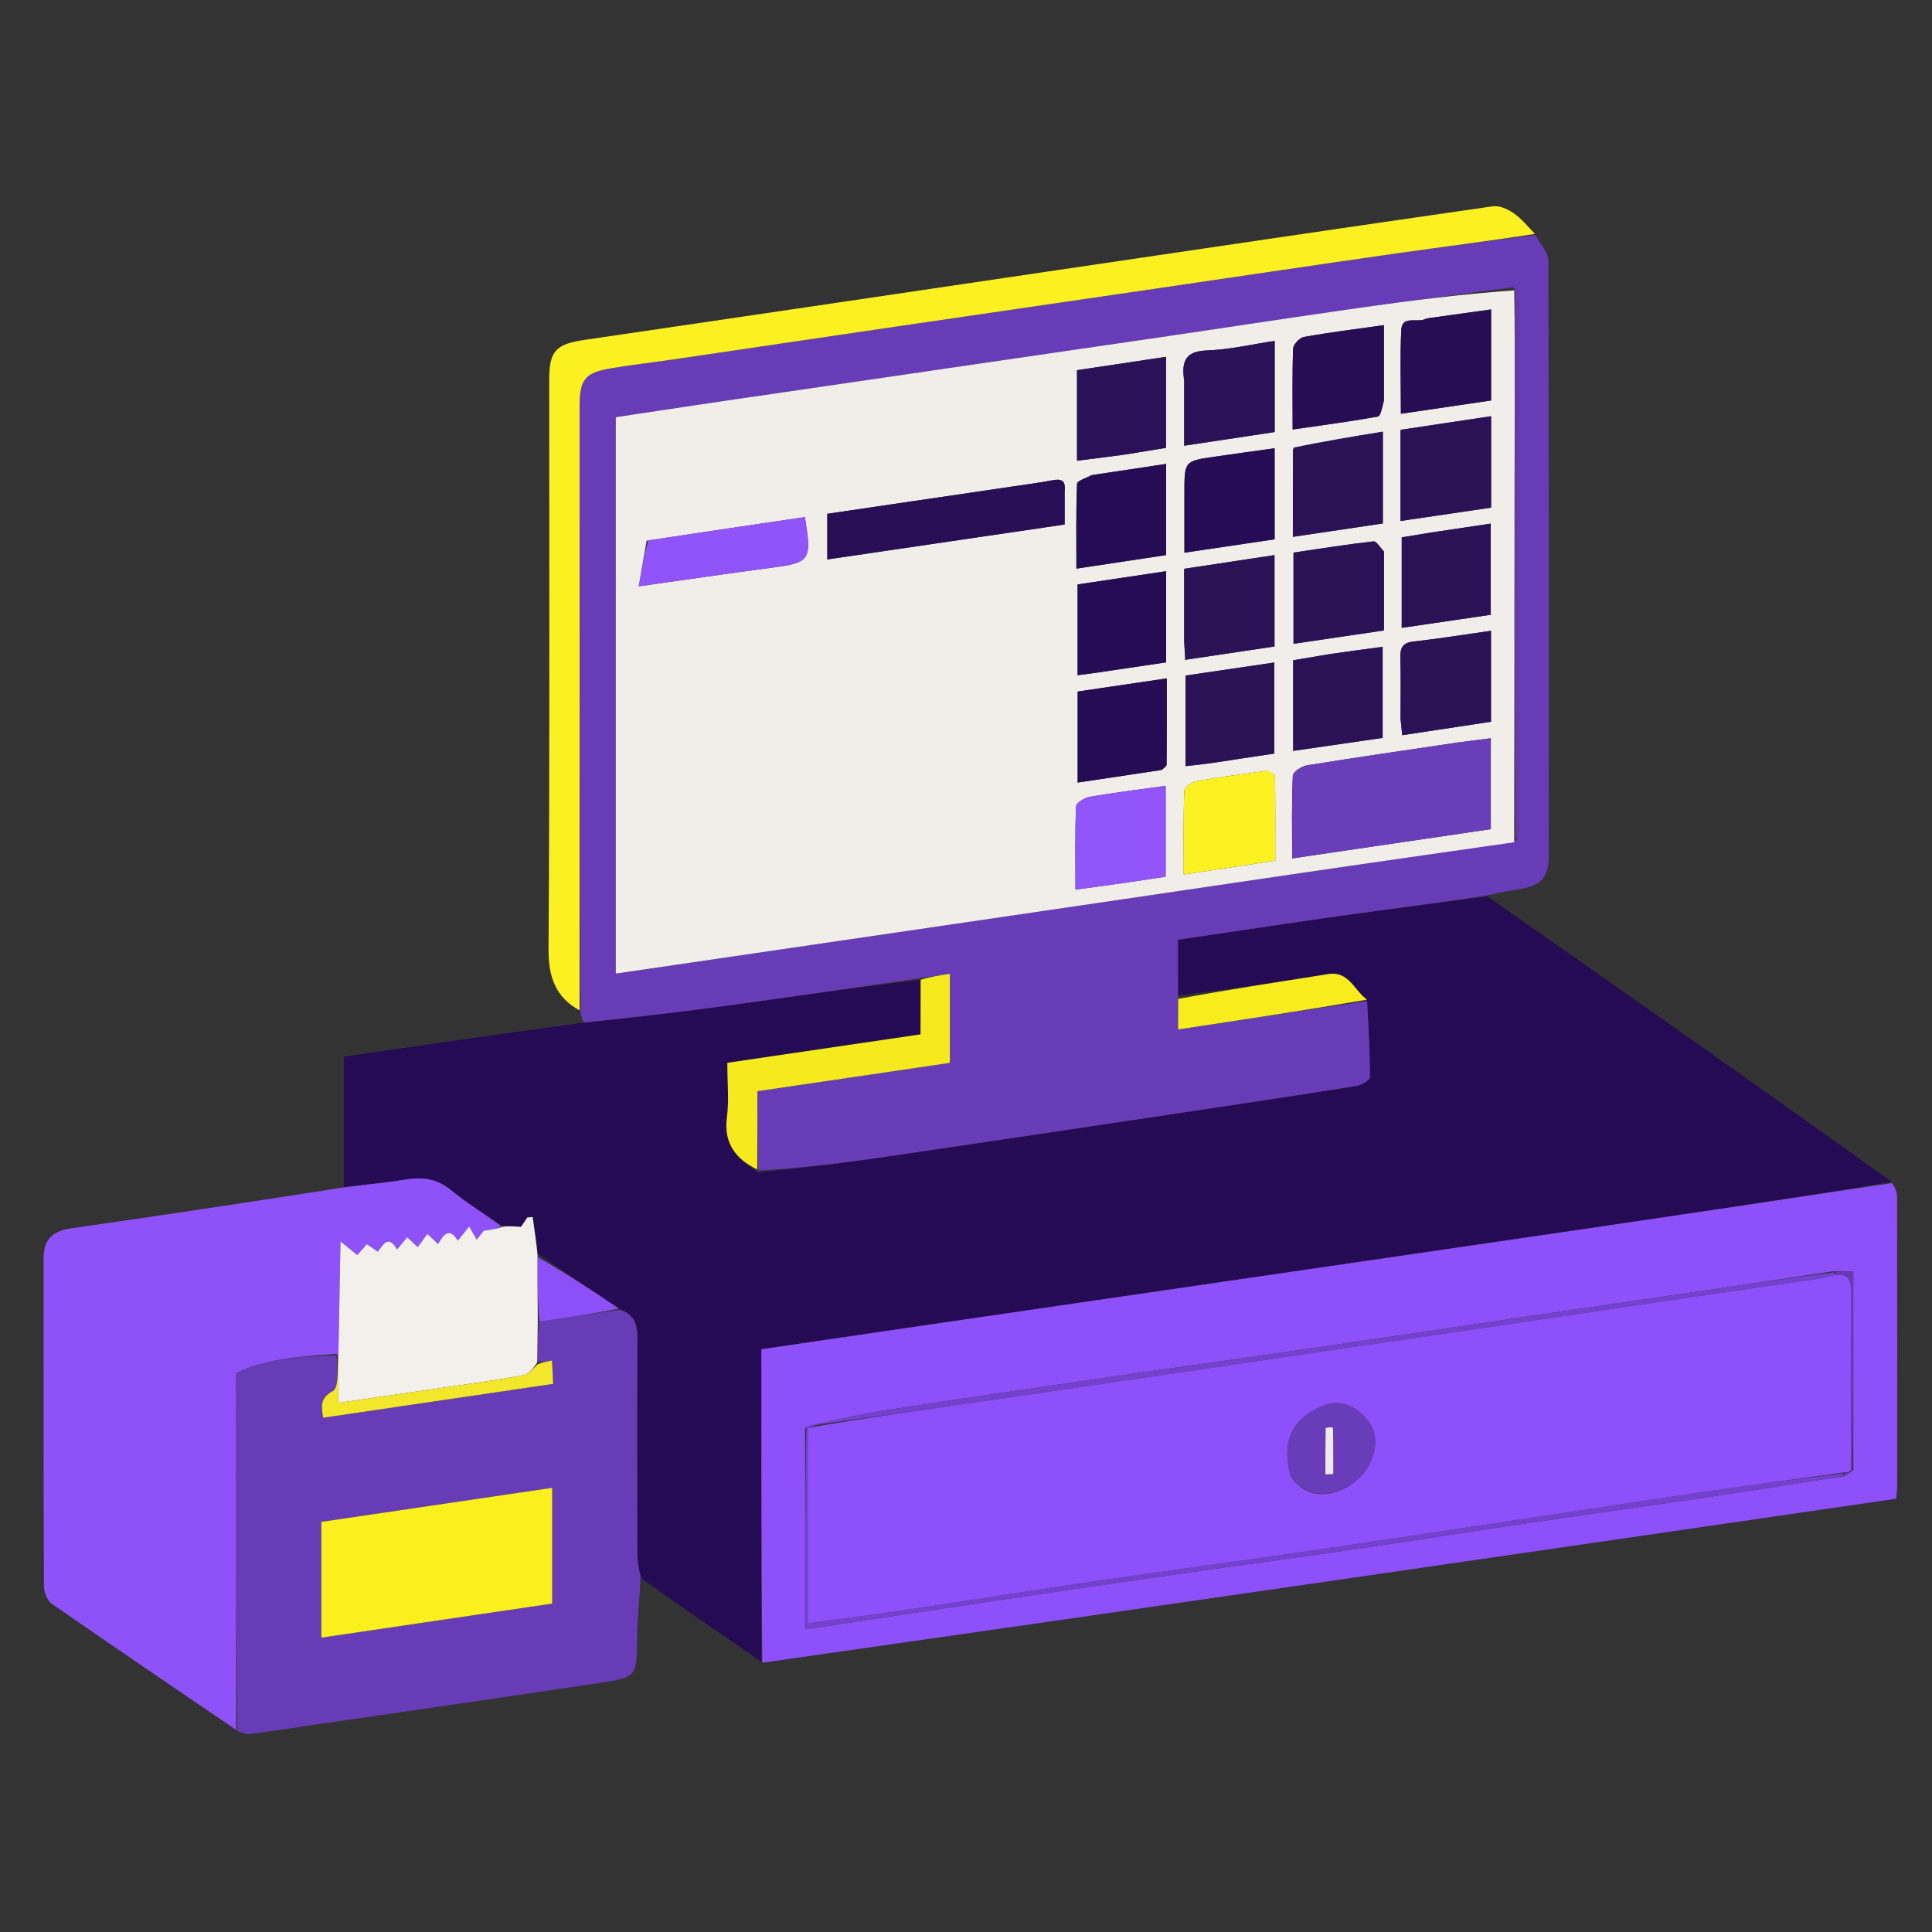 <svg version="1.1" id="Layer_1" xmlns="http://www.w3.org/2000/svg" xmlns:xlink="http://www.w3.org/1999/xlink" x="0px" y="0px"
	 width="100%" viewBox="0 0 500 500" enable-background="new 0 0 500 500" xml:space="preserve">
<rect x="0" y="0" width="500" height="500" fill="#333333" stroke="none"/>
<path opacity="0" stroke="none"
	d="
M276,501
	C184,501 92.5,501 1,501
	C1,334.333 1,167.667 1,1
	C167.667,1 334.333,1 501,1
	C501,167.667 501,334.333 501,501
	C426.167,501 351.333,501 276,501
M61.694,448.268
	C62.786,448.443 63.92,448.903 64.965,448.752
	C95.01,444.399 125.055,440.043 155.078,435.546
	C164.877,434.078 164.739,433.896 164.897,423.777
	C164.975,418.758 165.547,413.745 166.475,409.133
	C176.661,416.109 186.848,423.086 197.517,430.571
	C295.187,416.347 392.857,402.124 490.692,387.876
	C490.817,386.545 490.985,385.58 490.986,384.615
	C491.001,359.632 491.012,334.65 490.958,309.667
	C490.955,308.452 490.357,307.238 489.788,305.387
	C454.841,280.92 419.894,256.454 385.441,231.352
	C388.063,230.936 390.688,230.54 393.305,230.101
	C398.857,229.171 400.823,227.078 400.827,221.511
	C400.864,170.138 400.892,118.766 400.7,67.394
	C400.692,65.193 398.516,63 397.142,60.278
	C395.346,58.543 393.726,56.549 391.694,55.158
	C390.187,54.126 388.038,53.144 386.354,53.386
	C347.489,58.978 308.648,64.735 269.803,70.472
	C230.302,76.306 190.807,82.184 151.297,87.962
	C143.911,89.042 142.133,90.793 142.132,98.203
	C142.126,147.367 142.289,196.533 141.958,245.695
	C141.909,253.009 143.928,258.189 150.387,262.357
	C150.479,263.058 150.571,263.759 149.823,264.598
	C129.618,267.538 109.414,270.478 88.973,273.452
	C88.973,284.928 88.973,296.049 88.295,307.548
	C64.986,311.023 41.69,314.588 18.357,317.901
	C13.469,318.595 11.275,320.903 11.278,325.699
	C11.294,353.977 11.251,382.256 11.372,410.534
	C11.379,412.086 12.249,414.255 13.446,415.087
	C29.263,426.072 45.21,436.869 61.694,448.268
z"/>
<path fill="#250B53" opacity="1" stroke="none"
	d="
M88.973,307.169
	C88.973,296.049 88.973,284.928 88.973,273.452
	C109.414,270.478 129.618,267.538 150.685,264.704
	C163.384,263.355 175.237,262.025 187.052,260.417
	C204.146,258.09 221.212,255.562 238.265,253.578
	C238.24,258.626 238.24,263.216 238.24,267.694
	C221.069,270.221 204.703,272.629 188.234,275.052
	C188.234,280.22 188.708,284.769 188.124,289.177
	C187.215,296.048 190.606,300.04 196.242,303.401
	C206.679,302.344 216.87,301.168 227.016,299.688
	C253.255,295.862 279.476,291.916 305.7,287.991
	C320.778,285.734 335.856,283.47 350.911,281.066
	C352.267,280.849 354.548,279.579 354.548,278.797
	C354.55,272.212 354.121,265.627 353.763,258.708
	C350.426,256.236 349.049,251.245 343.767,252.088
	C330.833,254.154 317.877,256.085 304.895,257.6
	C304.859,252.552 304.859,247.975 304.859,243.204
	C319.412,241.062 333.276,238.947 347.163,236.998
	C359.744,235.233 372.351,233.65 384.947,231.987
	C419.894,256.454 454.841,280.92 489.541,305.86
	C462.986,310.225 436.682,314.14 410.37,318.004
	C379.61,322.521 348.844,326.996 318.08,331.487
	C289.454,335.666 260.828,339.838 232.203,344.021
	C220.578,345.72 208.957,347.439 197.034,349.192
	C197.034,376.463 197.034,403.263 197.034,430.063
	C186.848,423.086 176.661,416.109 166.041,408.565
	C165.377,406.045 164.951,404.093 164.945,402.14
	C164.895,383.495 164.864,364.849 164.959,346.203
	C164.978,342.622 164.001,340.032 160.178,338.651
	C153.097,333.853 146.185,329.369 139.229,324.459
	C138.741,321.009 138.296,317.986 137.852,314.963
	C137.389,315.01 136.927,315.056 136.465,315.103
	C135.756,316.145 135.047,317.187 134.827,317.511
	C132.802,317.372 131.412,317.278 129.699,317.048
	C125.155,313.979 120.727,311.296 116.773,308.038
	C113.071,304.986 109.232,304.537 104.735,305.296
	C99.524,306.175 94.23,306.566 88.973,307.169
z"/>
<path fill="#683CB6" opacity="1" stroke="none"
	d="
M385.194,231.669
	C372.351,233.65 359.744,235.233 347.163,236.998
	C333.276,238.947 319.412,241.062 304.859,243.204
	C304.859,247.975 304.859,252.552 304.874,258.046
	C304.888,261.226 304.888,263.49 304.888,266.42
	C321.625,263.896 337.723,261.469 353.821,259.042
	C354.121,265.627 354.55,272.212 354.548,278.797
	C354.548,279.579 352.267,280.849 350.911,281.066
	C335.856,283.47 320.778,285.734 305.7,287.991
	C279.476,291.916 253.255,295.862 227.016,299.688
	C216.87,301.168 206.679,302.344 196.264,302.92
	C196.019,295.581 196.019,288.98 196.019,282.402
	C213.059,279.894 229.417,277.487 245.827,275.073
	C245.827,267.159 245.827,259.711 245.827,252.03
	C243.163,252.415 240.727,252.767 238.29,253.12
	C221.212,255.562 204.146,258.09 187.052,260.417
	C175.237,262.025 163.384,263.355 151.105,264.635
	C150.571,263.759 150.479,263.058 150.195,261.684
	C150.002,209.027 150.001,157.042 150.004,105.057
	C150.005,98.26 151.392,96.456 157.96,95.346
	C163.356,94.433 168.802,93.818 174.219,93.023
	C193.587,90.179 212.95,87.304 232.318,84.461
	C253.824,81.304 275.333,78.173 296.84,75.024
	C318.343,71.876 339.836,68.662 361.35,65.589
	C373.333,63.877 385.349,62.391 397.35,60.804
	C398.516,63 400.692,65.193 400.7,67.394
	C400.892,118.766 400.864,170.138 400.827,221.511
	C400.823,227.078 398.857,229.171 393.305,230.101
	C390.688,230.54 388.063,230.936 385.194,231.669
M392.523,217.446
	C392.682,216.311 392.979,215.176 392.98,214.042
	C393.003,169.127 393.008,124.212 392.965,79.298
	C392.964,77.878 392.442,76.458 391.735,74.338
	C378.638,76.076 365.528,77.717 352.449,79.577
	C335.728,81.954 319.036,84.527 302.326,86.982
	C282.661,89.871 262.99,92.722 243.321,95.593
	C224.149,98.392 204.976,101.182 185.807,104
	C176.873,105.313 167.948,106.683 159.371,107.973
	C159.371,156.46 159.371,204.146 159.371,251.964
	C170.971,250.265 182.108,248.632 193.244,247.001
	C210.288,244.505 227.332,242.013 244.374,239.513
	C261.417,237.013 278.458,234.508 295.5,232.002
	C312.538,229.496 329.572,226.968 346.613,224.486
	C361.694,222.29 376.782,220.143 392.523,217.446
z"/>
<path fill="#8E50F9" opacity="1" stroke="none"
	d="
M197.276,430.317
	C197.034,403.263 197.034,376.463 197.034,349.192
	C208.957,347.439 220.578,345.72 232.203,344.021
	C260.828,339.838 289.454,335.666 318.08,331.487
	C348.844,326.996 379.61,322.521 410.37,318.004
	C436.682,314.14 462.986,310.225 489.665,306.179
	C490.357,307.238 490.955,308.452 490.958,309.667
	C491.012,334.65 491.001,359.632 490.986,384.615
	C490.985,385.58 490.817,386.545 490.692,387.876
	C392.857,402.124 295.187,416.347 197.276,430.317
M479.633,380.449
	C479.633,363.47 479.633,346.492 479.633,329.067
	C477.932,329.067 476.481,329.067 474.187,329.027
	C463.231,330.676 452.279,332.35 441.318,333.965
	C426.102,336.208 410.876,338.39 395.659,340.626
	C376.839,343.393 358.029,346.228 339.203,348.96
	C322.014,351.454 304.805,353.806 287.616,356.302
	C267.976,359.154 248.337,362.017 228.724,365.046
	C222.089,366.071 215.534,367.618 208.365,369.543
	C208.365,386.807 208.365,404.071 208.365,421.438
	C209.064,421.438 209.551,421.499 210.018,421.429
	C226.21,418.992 242.395,416.512 258.591,414.106
	C274.458,411.749 290.33,409.432 306.21,407.164
	C320.947,405.059 335.706,403.112 350.437,400.968
	C365.164,398.825 379.862,396.477 394.585,394.306
	C411.439,391.821 428.315,389.483 445.166,386.982
	C455.797,385.405 466.4,383.646 477.617,381.954
	C478.08,381.639 478.543,381.324 479.633,380.449
z"/>
<path fill="#8F52F9" opacity="1" stroke="none"
	d="
M88.634,307.358
	C94.23,306.566 99.524,306.175 104.735,305.296
	C109.232,304.537 113.071,304.986 116.773,308.038
	C120.727,311.296 125.155,313.979 129.706,317.358
	C128.759,317.989 127.483,318.173 125.19,318.506
	C125.244,318.435 124.457,319.452 123.372,320.851
	C122.669,319.61 122.11,318.625 121.425,317.417
	C120.142,319.012 119.439,319.885 118.496,321.057
	C116.183,317.373 114.673,319.729 113.373,321.958
	C112.234,320.882 111.429,320.122 110.598,319.336
	C109.743,320.517 108.992,321.553 108.108,322.771
	C107.091,321.812 106.243,321.012 105.38,320.199
	C104.418,321.359 103.71,322.214 102.752,323.37
	C100.531,319.447 99.16,322.08 97.79,323.951
	C96.705,323.204 95.817,322.594 94.956,322.002
	C94.012,323.06 93.22,323.949 92.453,324.809
	C91.241,323.825 90.404,323.146 88.122,321.294
	C87.921,332.21 87.746,341.72 87.58,351.059
	C87.59,350.889 87.425,350.59 87.006,350.401
	C77.796,351.052 68.931,351.538 61.125,355.347
	C61.125,386.302 61.125,417.007 61.125,447.713
	C45.21,436.869 29.263,426.072 13.446,415.087
	C12.249,414.255 11.379,412.086 11.372,410.534
	C11.251,382.256 11.294,353.977 11.278,325.699
	C11.275,320.903 13.469,318.595 18.357,317.901
	C41.69,314.588 64.986,311.023 88.634,307.358
z"/>
<path fill="#683CB6" opacity="1" stroke="none"
	d="
M61.409,447.991
	C61.125,417.007 61.125,386.302 61.125,355.347
	C68.931,351.538 77.796,351.052 87.113,350.788
	C87.216,354.353 87.767,359.074 86.168,359.974
	C82.676,361.938 83.193,363.957 83.627,366.912
	C103.594,363.971 123.269,361.074 143.163,358.145
	C143.044,355.815 142.955,354.055 142.855,352.104
	C141.342,352.378 140.215,352.582 139.058,352.283
	C139.077,348.522 139.126,345.265 139.594,342
	C146.79,340.983 153.568,339.975 160.346,338.966
	C164.001,340.032 164.978,342.622 164.959,346.203
	C164.864,364.849 164.895,383.495 164.945,402.14
	C164.951,404.093 165.377,406.045 165.751,408.363
	C165.547,413.745 164.975,418.758 164.897,423.777
	C164.739,433.896 164.877,434.078 155.078,435.546
	C125.055,440.043 95.01,444.399 64.965,448.752
	C63.92,448.903 62.786,448.443 61.409,447.991
M83.157,409.497
	C83.157,414.122 83.157,418.747 83.157,423.821
	C103.492,420.822 123.266,417.907 142.907,415.01
	C142.907,404.674 142.907,395.073 142.907,385.045
	C122.831,388.007 103.066,390.923 83.157,393.86
	C83.157,399.202 83.157,403.852 83.157,409.497
z"/>
<path fill="#FBF122" opacity="1" stroke="none"
	d="
M397.246,60.541
	C385.349,62.391 373.333,63.877 361.35,65.589
	C339.836,68.662 318.343,71.876 296.84,75.024
	C275.333,78.173 253.824,81.304 232.318,84.461
	C212.95,87.304 193.587,90.179 174.219,93.023
	C168.802,93.818 163.356,94.433 157.96,95.346
	C151.392,96.456 150.005,98.26 150.004,105.057
	C150.001,157.042 150.002,209.027 149.994,261.476
	C143.928,258.189 141.909,253.009 141.958,245.695
	C142.289,196.533 142.126,147.367 142.132,98.203
	C142.133,90.793 143.911,89.042 151.297,87.962
	C190.807,82.184 230.302,76.306 269.803,70.472
	C308.648,64.735 347.489,58.978 386.354,53.386
	C388.038,53.144 390.187,54.126 391.694,55.158
	C393.726,56.549 395.346,58.543 397.246,60.541
z"/>
<path fill="#F3F0EB" opacity="1" stroke="none"
	d="
M139.176,342.007
	C139.126,345.265 139.077,348.522 139.027,352.627
	C137.857,354.312 136.782,355.661 135.499,355.9
	C129.619,356.997 123.685,357.805 117.764,358.675
	C107.946,360.117 98.122,361.527 87.571,363.057
	C87.571,358.763 87.571,354.997 87.571,351.23
	C87.746,341.72 87.921,332.21 88.122,321.294
	C90.404,323.146 91.241,323.825 92.453,324.809
	C93.22,323.949 94.012,323.06 94.956,322.002
	C95.817,322.594 96.705,323.204 97.79,323.951
	C99.16,322.08 100.531,319.447 102.752,323.37
	C103.71,322.214 104.418,321.359 105.38,320.199
	C106.243,321.012 107.091,321.812 108.108,322.771
	C108.992,321.553 109.743,320.517 110.598,319.336
	C111.429,320.122 112.234,320.882 113.373,321.958
	C114.673,319.729 116.183,317.373 118.496,321.057
	C119.439,319.885 120.142,319.012 121.425,317.417
	C122.11,318.625 122.669,319.61 123.372,320.851
	C124.457,319.452 125.244,318.435 125.19,318.506
	C127.483,318.173 128.759,317.989 130.029,317.493
	C131.412,317.278 132.802,317.372 134.827,317.511
	C135.047,317.187 135.756,316.145 136.465,315.103
	C136.927,315.056 137.389,315.01 137.852,314.963
	C138.296,317.986 138.741,321.009 139.125,324.921
	C139.102,331.21 139.139,336.608 139.176,342.007
z"/>
<path fill="#F5EA1E" opacity="1" stroke="none"
	d="
M238.265,253.578
	C240.727,252.767 243.163,252.415 245.827,252.03
	C245.827,259.711 245.827,267.159 245.827,275.073
	C229.417,277.487 213.059,279.894 196.019,282.402
	C196.019,288.98 196.019,295.581 195.997,302.663
	C190.606,300.04 187.215,296.048 188.124,289.177
	C188.708,284.769 188.234,280.22 188.234,275.052
	C204.703,272.629 221.069,270.221 238.24,267.694
	C238.24,263.216 238.24,258.626 238.265,253.578
z"/>
<path fill="#F6EC1E" opacity="1" stroke="none"
	d="
M353.763,258.708
	C337.723,261.469 321.625,263.896 304.888,266.42
	C304.888,263.49 304.888,261.226 304.909,258.516
	C317.877,256.085 330.833,254.154 343.767,252.088
	C349.049,251.245 350.426,256.236 353.763,258.708
z"/>
<path fill="#8D4FF8" opacity="1" stroke="none"
	d="
M139.594,342
	C139.139,336.608 139.102,331.21 139.169,325.348
	C146.185,329.369 153.097,333.853 160.178,338.651
	C153.568,339.975 146.79,340.983 139.594,342
z"/>
<path fill="#F1EEEA" opacity="1" stroke="none"
	d="
M391.867,217.974
	C376.782,220.143 361.694,222.29 346.613,224.486
	C329.572,226.968 312.538,229.496 295.5,232.002
	C278.458,234.508 261.417,237.013 244.374,239.513
	C227.332,242.013 210.288,244.505 193.244,247.001
	C182.108,248.632 170.971,250.265 159.371,251.964
	C159.371,204.146 159.371,156.46 159.371,107.973
	C167.948,106.683 176.873,105.313 185.807,104
	C204.976,101.182 224.149,98.392 243.321,95.593
	C262.99,92.722 282.661,89.871 302.326,86.982
	C319.036,84.527 335.728,81.954 352.449,79.577
	C365.528,77.717 378.638,76.076 391.885,75.151
	C392.027,83.77 392.018,91.577 392.009,99.383
	C391.962,138.914 391.915,178.444 391.867,217.974
M377.703,192.089
	C364.556,194.05 351.399,195.947 338.278,198.064
	C336.881,198.29 334.623,199.759 334.578,200.734
	C334.256,207.677 334.406,214.641 334.406,222.155
	C351.96,219.571 368.955,217.069 385.818,214.586
	C385.818,206.4 385.818,198.819 385.818,191.061
	C383.174,191.405 380.876,191.703 377.703,192.089
M275.527,126.896
	C275.867,124.232 274.554,123.87 272.27,124.308
	C268.684,124.996 265.054,125.461 261.439,125.995
	C245.691,128.32 229.943,130.637 214.105,132.969
	C214.105,137.068 214.105,140.823 214.105,144.785
	C234.697,141.753 254.993,138.765 275.528,135.742
	C275.528,132.735 275.528,130.252 275.527,126.896
M362.459,120.587
	C362.459,125.191 362.459,129.794 362.459,134.827
	C370.704,133.612 378.333,132.487 385.897,131.373
	C385.897,123.27 385.897,115.691 385.897,107.717
	C377.948,108.912 370.331,110.057 362.46,111.24
	C362.46,114.334 362.46,116.98 362.459,120.587
M327.71,199.503
	C321.782,200.338 315.833,201.057 309.941,202.097
	C308.641,202.327 306.544,203.656 306.508,204.546
	C306.224,211.608 306.35,218.687 306.35,226.322
	C314.699,225.058 322.19,223.924 330.034,222.737
	C330.034,215.245 330.066,208.112 329.97,200.981
	C329.963,200.444 329.046,199.92 327.71,199.503
M291.188,117.625
	C294.737,117.047 298.286,116.468 301.76,115.902
	C301.76,107.869 301.76,100.269 301.76,92.348
	C293.834,93.538 286.204,94.684 278.729,95.807
	C278.729,103.929 278.729,111.364 278.729,119.238
	C282.803,118.729 286.562,118.259 291.188,117.625
M334.591,116.233
	C334.591,123.674 334.591,131.115 334.591,138.936
	C342.675,137.732 350.321,136.594 357.877,135.47
	C357.877,127.323 357.877,119.729 357.877,111.727
	C350,113.005 342.477,114.226 334.591,116.233
M343.795,169.345
	C340.738,169.859 337.681,170.372 334.671,170.878
	C334.671,178.82 334.671,186.258 334.671,194.327
	C342.588,193.178 350.211,192.072 357.825,190.968
	C357.825,182.887 357.825,175.186 357.825,167.399
	C353.196,168.016 348.924,168.585 343.795,169.345
M362.46,186.169
	C362.592,187.41 362.724,188.651 362.896,190.268
	C370.899,189.055 378.502,187.903 385.869,186.787
	C385.869,178.55 385.869,170.954 385.869,163.243
	C378.987,164.222 372.436,165.297 365.848,166.023
	C362.954,166.342 362.344,167.7 362.418,170.274
	C362.561,175.258 362.46,180.249 362.46,186.169
M306.459,166.098
	C306.545,167.53 306.63,168.961 306.737,170.756
	C314.778,169.556 322.392,168.42 329.841,167.309
	C329.841,159.125 329.841,151.56 329.841,143.665
	C321.837,144.877 314.211,146.031 306.46,147.205
	C306.46,153.569 306.46,159.377 306.459,166.098
M358.173,142.641
	C357.255,141.753 356.242,140.02 355.434,140.111
	C348.517,140.89 341.637,141.999 334.757,143.008
	C334.757,150.97 334.757,158.55 334.757,166.613
	C342.749,165.434 350.375,164.309 358.175,163.157
	C358.175,156.244 358.175,149.93 358.173,142.641
M306.46,98.69
	C306.46,104.081 306.46,109.472 306.46,115.35
	C314.896,114.077 322.5,112.929 329.884,111.814
	C329.884,103.592 329.884,95.994 329.884,88.23
	C323.838,89.132 318.121,90.491 312.361,90.697
	C307.125,90.884 305.675,93.095 306.46,98.69
M313.931,197.395
	C319.293,196.594 324.655,195.793 329.797,195.025
	C329.797,186.868 329.797,179.319 329.797,171.46
	C321.849,172.627 314.319,173.732 306.811,174.834
	C306.811,182.856 306.811,190.399 306.811,198.273
	C309.149,198.026 311.106,197.818 313.931,197.395
M370.242,137.84
	C367.688,138.258 365.134,138.676 362.764,139.064
	C362.764,147.072 362.764,154.501 362.764,162.487
	C370.767,161.312 378.389,160.194 385.806,159.105
	C385.806,150.91 385.806,143.354 385.806,135.514
	C380.634,136.28 375.866,136.987 370.242,137.84
M292.815,228.213
	C295.849,227.761 298.882,227.309 301.671,226.893
	C301.671,218.632 301.671,211.086 301.671,203.374
	C294.873,204.324 288.454,205.108 282.088,206.201
	C280.733,206.433 278.525,207.745 278.487,208.636
	C278.189,215.67 278.322,222.722 278.322,230.232
	C283.446,229.547 287.697,228.979 292.815,228.213
M368.979,82.46
	C366.998,83.803 362.838,81.334 362.643,85.45
	C362.307,92.521 362.55,99.62 362.55,107.081
	C370.69,105.882 378.182,104.778 385.895,103.642
	C385.895,95.695 385.895,87.97 385.895,80.084
	C380.362,80.848 375.112,81.572 368.979,82.46
M306.526,134.452
	C306.526,137.203 306.526,139.954 306.526,143.033
	C314.757,141.815 322.238,140.708 329.871,139.578
	C329.871,131.575 329.871,123.876 329.871,116.009
	C324.484,116.765 319.402,117.461 314.325,118.196
	C306.525,119.325 306.526,119.336 306.526,127.492
	C306.526,129.483 306.526,131.474 306.526,134.452
M358.161,103.326
	C358.161,97.027 358.161,90.729 358.161,84.14
	C350.883,85.174 344.134,86.009 337.449,87.205
	C336.333,87.405 334.702,89.146 334.661,90.227
	C334.405,97.001 334.532,103.791 334.532,111.156
	C342.28,110.033 349.483,109.084 356.626,107.802
	C357.326,107.677 357.658,105.5 358.161,103.326
M282.405,122.966
	C281.127,123.708 278.771,124.406 278.74,125.197
	C278.454,132.412 278.572,139.643 278.572,147.161
	C286.894,145.905 294.379,144.776 301.777,143.66
	C301.777,135.501 301.777,127.878 301.777,120.066
	C295.455,121.025 289.377,121.946 282.405,122.966
M284.509,173.998
	C290.226,173.145 295.942,172.293 301.799,171.419
	C301.799,163.479 301.799,155.88 301.799,147.825
	C293.956,148.998 286.344,150.138 278.886,151.254
	C278.886,159.382 278.886,166.965 278.886,174.747
	C280.728,174.493 282.188,174.291 284.509,173.998
M300.781,199.224
	C301.176,198.779 301.911,198.336 301.916,197.886
	C301.987,190.615 301.966,183.343 301.966,175.564
	C293.968,176.745 286.375,177.866 278.9,178.97
	C278.9,187.082 278.9,194.604 278.9,202.524
	C286.182,201.444 293.043,200.427 300.781,199.224
M167.344,139.934
	C166.694,143.718 166.045,147.502 165.318,151.738
	C177.606,150.009 188.58,148.391 199.576,146.94
	C209.701,145.604 210.135,145.086 208.298,133.828
	C194.945,135.798 181.574,137.771 167.344,139.934
z"/>
<path fill="#633CA8" opacity="1" stroke="none"
	d="
M392.195,217.71
	C391.915,178.444 391.962,138.914 392.009,99.383
	C392.018,91.577 392.027,83.77 392.099,75.501
	C392.442,76.458 392.964,77.878 392.965,79.298
	C393.008,124.212 393.003,169.127 392.98,214.042
	C392.979,215.176 392.682,216.311 392.195,217.71
z"/>
<path fill="#7341CC" opacity="1" stroke="none"
	d="
M477.016,381.968
	C466.4,383.646 455.797,385.405 445.166,386.982
	C428.315,389.483 411.439,391.821 394.585,394.306
	C379.862,396.477 365.164,398.825 350.437,400.968
	C335.706,403.112 320.947,405.059 306.21,407.164
	C290.33,409.432 274.458,411.749 258.591,414.106
	C242.395,416.512 226.21,418.992 210.018,421.429
	C209.551,421.499 209.064,421.438 208.365,421.438
	C208.365,404.071 208.365,386.807 208.684,369.27
	C209.003,368.997 209.066,369.066 209.053,369.527
	C209.04,386.439 209.04,402.89 209.04,420.093
	C217.968,418.889 226.264,417.867 234.529,416.637
	C251.214,414.155 267.869,411.477 284.56,409.036
	C301.747,406.523 318.972,404.265 336.162,401.767
	C355.8,398.913 375.418,395.923 395.043,392.981
	C409.926,390.751 424.798,388.45 439.688,386.279
	C452.124,384.466 464.581,382.797 477.022,381.29
	C477.016,381.516 477.016,381.968 477.016,381.968
z"/>
<path fill="#7341CC" opacity="1" stroke="none"
	d="
M208.973,368.962
	C215.534,367.618 222.089,366.071 228.724,365.046
	C248.337,362.017 267.976,359.154 287.616,356.302
	C304.805,353.806 322.014,351.454 339.203,348.96
	C358.029,346.228 376.839,343.393 395.659,340.626
	C410.876,338.39 426.102,336.208 441.318,333.965
	C452.279,332.35 463.231,330.676 474.6,329.272
	C475.014,329.516 475.015,329.967 474.615,330.036
	C472.93,330.406 471.659,330.801 470.358,330.991
	C459.901,332.522 449.435,333.987 438.979,335.525
	C422.15,338 405.329,340.526 388.501,343.009
	C373.636,345.202 358.766,347.364 343.898,349.542
	C329.192,351.697 314.487,353.856 299.781,356.012
	C284.751,358.215 269.725,360.449 254.689,362.612
	C239.487,364.8 224.274,366.918 209.066,369.066
	C209.066,369.066 209.003,368.997 208.973,368.962
z"/>
<path fill="#683AB8" opacity="1" stroke="none"
	d="
M475.015,329.967
	C475.015,329.967 475.014,329.516 475.022,329.292
	C476.481,329.067 477.932,329.067 479.633,329.067
	C479.633,346.492 479.633,363.47 479.316,380.724
	C478.999,380.999 478.991,380.991 478.993,380.524
	C478.995,364.811 478.94,349.566 479.045,334.323
	C479.066,331.331 478.547,329.403 475.015,329.967
z"/>
<path fill="#683AB8" opacity="1" stroke="none"
	d="
M477.317,381.961
	C477.016,381.968 477.016,381.516 477.349,381.265
	C478.118,381.007 478.555,380.999 478.991,380.991
	C478.991,380.991 478.999,380.999 479.002,381.004
	C478.543,381.324 478.08,381.639 477.317,381.961
z"/>
<path fill="#F2E72B" opacity="1" stroke="none"
	d="
M87.58,351.059
	C87.571,354.997 87.571,358.763 87.571,363.057
	C98.122,361.527 107.946,360.117 117.764,358.675
	C123.685,357.805 129.619,356.997 135.499,355.9
	C136.782,355.661 137.857,354.312 139.058,353.13
	C140.215,352.582 141.342,352.378 142.855,352.104
	C142.955,354.055 143.044,355.815 143.163,358.145
	C123.269,361.074 103.594,363.971 83.627,366.912
	C83.193,363.957 82.676,361.938 86.168,359.974
	C87.767,359.074 87.216,354.353 87.533,350.977
	C87.425,350.59 87.59,350.889 87.58,351.059
z"/>
<path fill="#FAF01E" opacity="1" stroke="none"
	d="
M83.157,409
	C83.157,403.852 83.157,399.202 83.157,393.86
	C103.066,390.923 122.831,388.007 142.907,385.045
	C142.907,395.073 142.907,404.674 142.907,415.01
	C123.266,417.907 103.492,420.822 83.157,423.821
	C83.157,418.747 83.157,414.122 83.157,409
z"/>
<path fill="#6A3EB8" opacity="1" stroke="none"
	d="
M378.141,192.045
	C380.876,191.703 383.174,191.405 385.818,191.061
	C385.818,198.819 385.818,206.4 385.818,214.586
	C368.955,217.069 351.96,219.571 334.406,222.155
	C334.406,214.641 334.256,207.677 334.578,200.734
	C334.623,199.759 336.881,198.29 338.278,198.064
	C351.399,195.947 364.556,194.05 378.141,192.045
z"/>
<path fill="#280F55" opacity="1" stroke="none"
	d="
M275.527,127.332
	C275.528,130.252 275.528,132.735 275.528,135.742
	C254.993,138.765 234.697,141.753 214.105,144.785
	C214.105,140.823 214.105,137.068 214.105,132.969
	C229.943,130.637 245.691,128.32 261.439,125.995
	C265.054,125.461 268.684,124.996 272.27,124.308
	C274.554,123.87 275.867,124.232 275.527,127.332
z"/>
<path fill="#2B1257" opacity="1" stroke="none"
	d="
M362.46,120.107
	C362.46,116.98 362.46,114.334 362.46,111.24
	C370.331,110.057 377.948,108.912 385.897,107.717
	C385.897,115.691 385.897,123.27 385.897,131.373
	C378.333,132.487 370.704,133.612 362.459,134.827
	C362.459,129.794 362.459,125.191 362.46,120.107
z"/>
<path fill="#FCF222" opacity="1" stroke="none"
	d="
M328.131,199.446
	C329.046,199.92 329.963,200.444 329.97,200.981
	C330.066,208.112 330.034,215.245 330.034,222.737
	C322.19,223.924 314.699,225.058 306.35,226.322
	C306.35,218.687 306.224,211.608 306.508,204.546
	C306.544,203.656 308.641,202.327 309.941,202.097
	C315.833,201.057 321.782,200.338 328.131,199.446
z"/>
<path fill="#2B1157" opacity="1" stroke="none"
	d="
M290.755,117.707
	C286.562,118.259 282.803,118.729 278.729,119.238
	C278.729,111.364 278.729,103.929 278.729,95.807
	C286.204,94.684 293.834,93.538 301.76,92.348
	C301.76,100.269 301.76,107.869 301.76,115.902
	C298.286,116.468 294.737,117.047 290.755,117.707
z"/>
<path fill="#2B1257" opacity="1" stroke="none"
	d="
M334.772,115.84
	C342.477,114.226 350,113.005 357.877,111.727
	C357.877,119.729 357.877,127.323 357.877,135.47
	C350.321,136.594 342.675,137.732 334.591,138.936
	C334.591,131.115 334.591,123.674 334.772,115.84
z"/>
<path fill="#2B1257" opacity="1" stroke="none"
	d="
M344.223,169.249
	C348.924,168.585 353.196,168.016 357.825,167.399
	C357.825,175.186 357.825,182.887 357.825,190.968
	C350.211,192.072 342.588,193.178 334.671,194.327
	C334.671,186.258 334.671,178.82 334.671,170.878
	C337.681,170.372 340.738,169.859 344.223,169.249
z"/>
<path fill="#2B1257" opacity="1" stroke="none"
	d="
M362.46,185.703
	C362.46,180.249 362.561,175.258 362.418,170.274
	C362.344,167.7 362.954,166.342 365.848,166.023
	C372.436,165.297 378.987,164.222 385.869,163.243
	C385.869,170.954 385.869,178.55 385.869,186.787
	C378.502,187.903 370.899,189.055 362.896,190.268
	C362.724,188.651 362.592,187.41 362.46,185.703
z"/>
<path fill="#2B1257" opacity="1" stroke="none"
	d="
M306.46,165.642
	C306.46,159.377 306.46,153.569 306.46,147.205
	C314.211,146.031 321.837,144.877 329.841,143.665
	C329.841,151.56 329.841,159.125 329.841,167.309
	C322.392,168.42 314.778,169.556 306.737,170.756
	C306.63,168.961 306.545,167.53 306.46,165.642
z"/>
<path fill="#2B1257" opacity="1" stroke="none"
	d="
M358.174,143.129
	C358.175,149.93 358.175,156.244 358.175,163.157
	C350.375,164.309 342.749,165.434 334.757,166.613
	C334.757,158.55 334.757,150.97 334.757,143.008
	C341.637,141.999 348.517,140.89 355.434,140.111
	C356.242,140.02 357.255,141.753 358.174,143.129
z"/>
<path fill="#2B1157" opacity="1" stroke="none"
	d="
M306.46,98.221
	C305.675,93.095 307.125,90.884 312.361,90.697
	C318.121,90.491 323.838,89.132 329.884,88.23
	C329.884,95.994 329.884,103.592 329.884,111.814
	C322.5,112.929 314.896,114.077 306.46,115.35
	C306.46,109.472 306.46,104.081 306.46,98.221
z"/>
<path fill="#2B1257" opacity="1" stroke="none"
	d="
M313.497,197.503
	C311.106,197.818 309.149,198.026 306.811,198.273
	C306.811,190.399 306.811,182.856 306.811,174.834
	C314.319,173.732 321.849,172.627 329.797,171.46
	C329.797,179.319 329.797,186.868 329.797,195.025
	C324.655,195.793 319.293,196.594 313.497,197.503
z"/>
<path fill="#2B1257" opacity="1" stroke="none"
	d="
M370.67,137.767
	C375.866,136.987 380.634,136.28 385.806,135.514
	C385.806,143.354 385.806,150.91 385.806,159.105
	C378.389,160.194 370.767,161.312 362.764,162.487
	C362.764,154.501 362.764,147.072 362.764,139.064
	C365.134,138.676 367.688,138.258 370.67,137.767
z"/>
<path fill="#9155FA" opacity="1" stroke="none"
	d="
M292.382,228.312
	C287.697,228.979 283.446,229.547 278.322,230.232
	C278.322,222.722 278.189,215.67 278.487,208.636
	C278.525,207.745 280.733,206.433 282.088,206.201
	C288.454,205.108 294.873,204.324 301.671,203.374
	C301.671,211.086 301.671,218.632 301.671,226.893
	C298.882,227.309 295.849,227.761 292.382,228.312
z"/>
<path fill="#270D54" opacity="1" stroke="none"
	d="
M369.42,82.378
	C375.112,81.572 380.362,80.848 385.895,80.084
	C385.895,87.97 385.895,95.695 385.895,103.642
	C378.182,104.778 370.69,105.882 362.55,107.081
	C362.55,99.62 362.307,92.521 362.643,85.45
	C362.838,81.334 366.998,83.803 369.42,82.378
z"/>
<path fill="#260C54" opacity="1" stroke="none"
	d="
M306.526,133.959
	C306.526,131.474 306.526,129.483 306.526,127.492
	C306.526,119.336 306.525,119.325 314.325,118.196
	C319.402,117.461 324.484,116.765 329.871,116.009
	C329.871,123.876 329.871,131.575 329.871,139.578
	C322.238,140.708 314.757,141.815 306.526,143.033
	C306.526,139.954 306.526,137.203 306.526,133.959
z"/>
<path fill="#260D54" opacity="1" stroke="none"
	d="
M358.161,103.801
	C357.658,105.5 357.326,107.677 356.626,107.802
	C349.483,109.084 342.28,110.033 334.532,111.156
	C334.532,103.791 334.405,97.001 334.661,90.227
	C334.702,89.146 336.333,87.405 337.449,87.205
	C344.134,86.009 350.883,85.174 358.161,84.14
	C358.161,90.729 358.161,97.027 358.161,103.801
z"/>
<path fill="#260C54" opacity="1" stroke="none"
	d="
M282.852,122.917
	C289.377,121.946 295.455,121.025 301.777,120.066
	C301.777,127.878 301.777,135.501 301.777,143.66
	C294.379,144.776 286.894,145.905 278.572,147.161
	C278.572,139.643 278.454,132.412 278.74,125.197
	C278.771,124.406 281.127,123.708 282.852,122.917
z"/>
<path fill="#260C54" opacity="1" stroke="none"
	d="
M284.079,174.044
	C282.188,174.291 280.728,174.493 278.886,174.747
	C278.886,166.965 278.886,159.382 278.886,151.254
	C286.344,150.138 293.956,148.998 301.799,147.825
	C301.799,155.88 301.799,163.479 301.799,171.419
	C295.942,172.293 290.226,173.145 284.079,174.044
z"/>
<path fill="#260C54" opacity="1" stroke="none"
	d="
M300.342,199.317
	C293.043,200.427 286.182,201.444 278.9,202.524
	C278.9,194.604 278.9,187.082 278.9,178.97
	C286.375,177.866 293.968,176.745 301.966,175.564
	C301.966,183.343 301.987,190.615 301.916,197.886
	C301.911,198.336 301.176,198.779 300.342,199.317
z"/>
<path fill="#9054FA" opacity="1" stroke="none"
	d="
M167.774,139.839
	C181.574,137.771 194.945,135.798 208.298,133.828
	C210.135,145.086 209.701,145.604 199.576,146.94
	C188.58,148.391 177.606,150.009 165.318,151.738
	C166.045,147.502 166.694,143.718 167.774,139.839
z"/>
<path fill="#8E50FA" opacity="1" stroke="none"
	d="
M478.993,380.524
	C478.555,380.999 478.118,381.007 477.355,381.039
	C464.581,382.797 452.124,384.466 439.688,386.279
	C424.798,388.45 409.926,390.751 395.043,392.981
	C375.418,395.923 355.8,398.913 336.162,401.767
	C318.972,404.265 301.747,406.523 284.56,409.036
	C267.869,411.477 251.214,414.155 234.529,416.637
	C226.264,417.867 217.968,418.889 209.04,420.093
	C209.04,402.89 209.04,386.439 209.053,369.527
	C224.274,366.918 239.487,364.8 254.689,362.612
	C269.725,360.449 284.751,358.215 299.781,356.012
	C314.487,353.856 329.192,351.697 343.898,349.542
	C358.766,347.364 373.636,345.202 388.501,343.009
	C405.329,340.526 422.15,338 438.979,335.525
	C449.435,333.987 459.901,332.522 470.358,330.991
	C471.659,330.801 472.93,330.406 474.615,330.036
	C478.547,329.403 479.066,331.331 479.045,334.323
	C478.94,349.566 478.995,364.811 478.993,380.524
M334.054,382.057
	C340.066,391.004 351.67,385.424 354.779,378.151
	C356.64,373.798 356.353,369.699 352.785,366.287
	C349.848,363.478 346.477,362.175 342.391,363.818
	C334.488,366.995 331.581,372.804 334.054,382.057
z"/>
<path fill="#693CB9" opacity="1" stroke="none"
	d="
M333.884,381.692
	C331.581,372.804 334.488,366.995 342.391,363.818
	C346.477,362.175 349.848,363.478 352.785,366.287
	C356.353,369.699 356.64,373.798 354.779,378.151
	C351.67,385.424 340.066,391.004 333.884,381.692
M343.007,370.053
	C343.007,373.894 343.007,377.735 343.007,381.576
	C343.688,381.55 344.368,381.523 345.049,381.496
	C345.049,377.494 345.065,373.491 344.968,369.491
	C344.966,369.375 343.771,369.287 343.007,370.053
z"/>
<path fill="#EEE9EA" opacity="1" stroke="none"
	d="
M343.07,369.62
	C343.771,369.287 344.966,369.375 344.968,369.491
	C345.065,373.491 345.049,377.494 345.049,381.496
	C344.368,381.523 343.688,381.55 343.007,381.576
	C343.007,377.735 343.007,373.894 343.07,369.62
z"/>
</svg>
